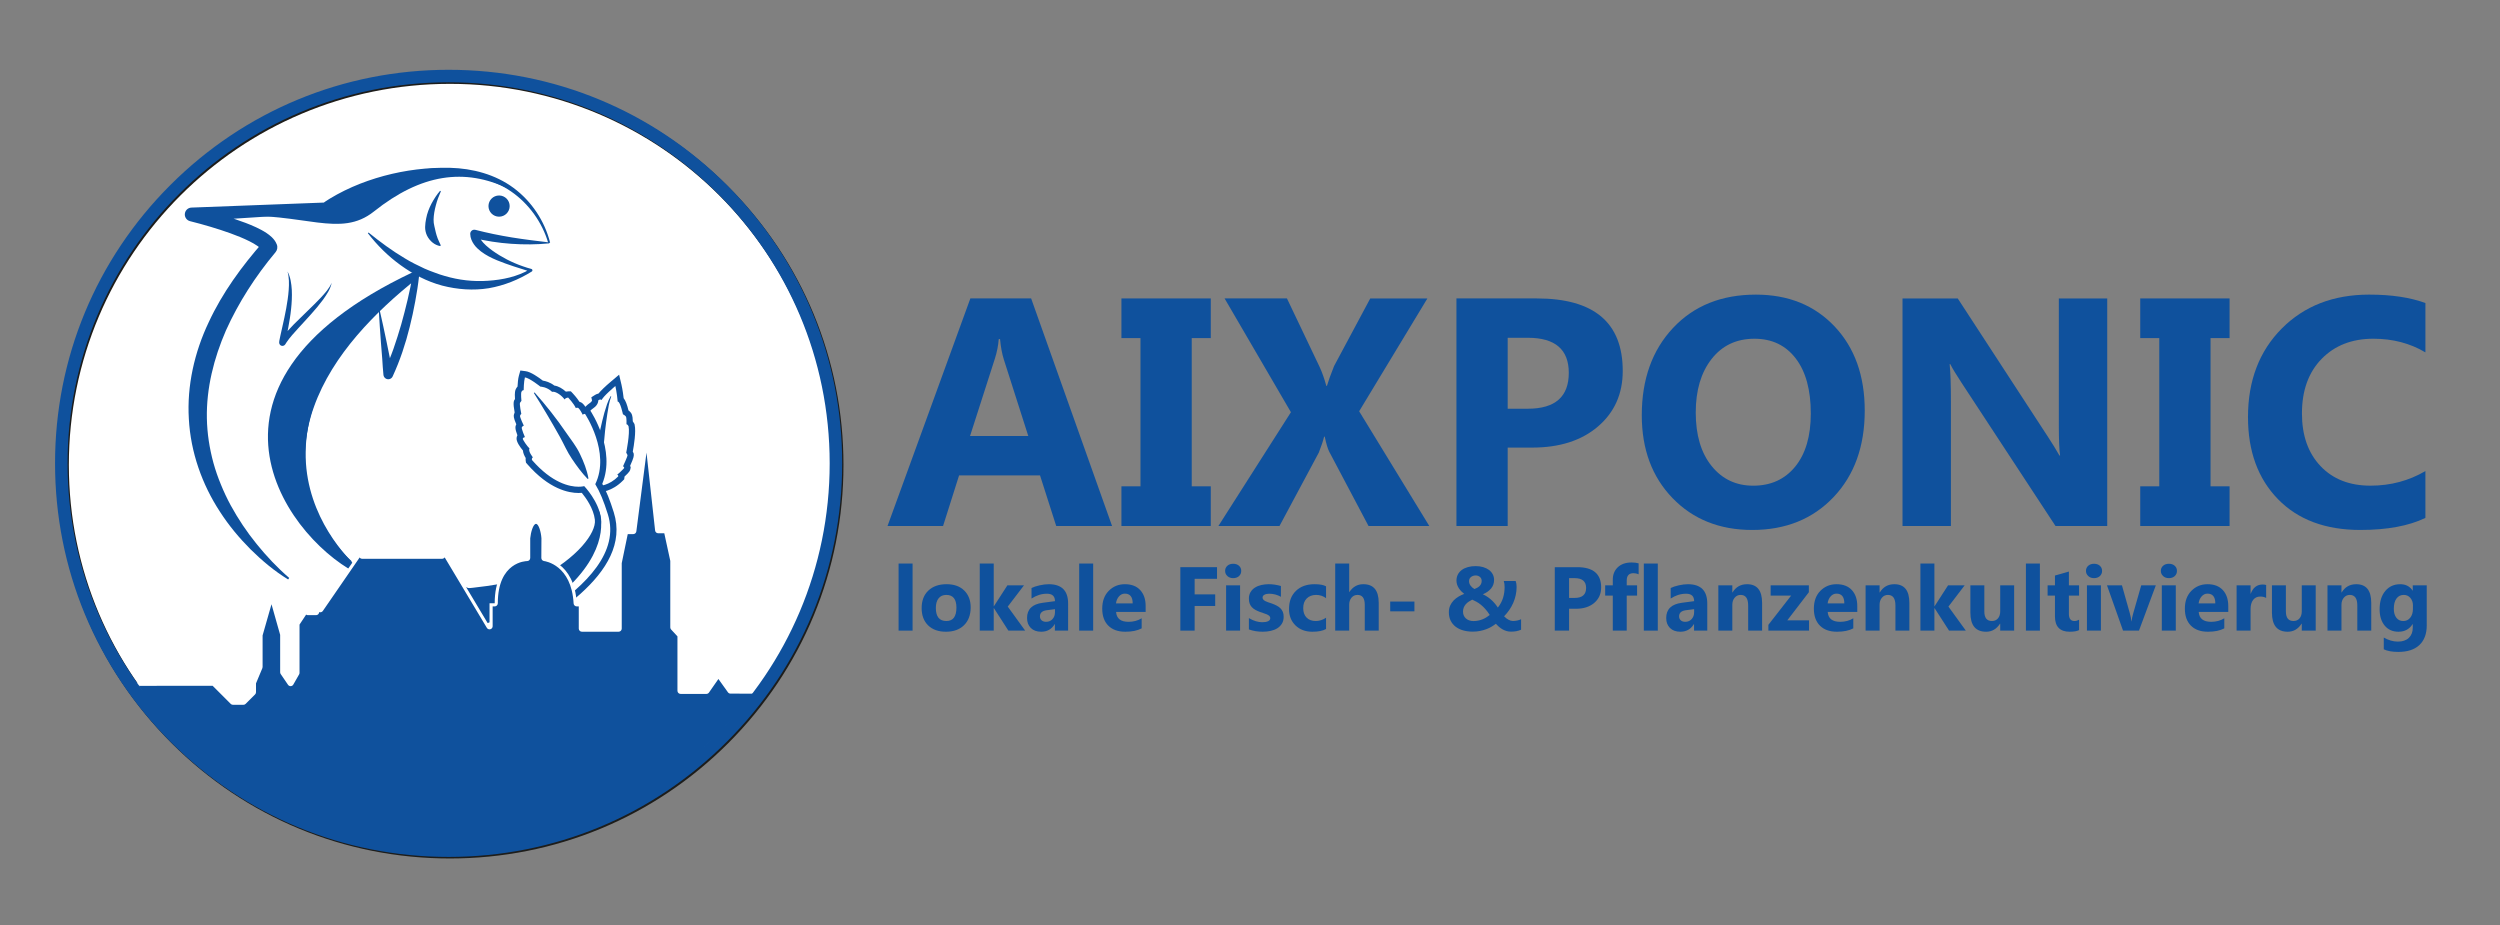 <?xml version="1.0" encoding="utf-8"?>
<!-- Generator: Adobe Illustrator 16.0.4, SVG Export Plug-In . SVG Version: 6.00 Build 0)  -->
<!DOCTYPE svg PUBLIC "-//W3C//DTD SVG 1.1//EN" "http://www.w3.org/Graphics/SVG/1.1/DTD/svg11.dtd">
<svg version="1.1" id="Ebene_1" xmlns="http://www.w3.org/2000/svg" xmlns:xlink="http://www.w3.org/1999/xlink" x="0px" y="0px"
	 width="800px" height="296px" viewBox="0 0 800 296" enable-background="new 0 0 800 296" xml:space="preserve">
<rect x="0" y="0" width="800" height="296" fill="#808080" stroke="none"/>
<g>
	<defs>
		<rect id="SVGID_1_" width="800" height="296"/>
	</defs>
	<clipPath id="SVGID_2_">
		<use xlink:href="#SVGID_1_"  overflow="visible"/>
	</clipPath>
</g>
<g>
	<defs>
		<rect id="SVGID_3_" width="800" height="296"/>
	</defs>
	<clipPath id="SVGID_4_">
		<use xlink:href="#SVGID_3_"  overflow="visible"/>
	</clipPath>
	<path clip-path="url(#SVGID_4_)" fill="#FFFFFF" d="M143.973,272.714c-68.341,0-123.941-55.6-123.941-123.94
		c0-68.341,55.6-123.941,123.941-123.941s123.941,55.6,123.941,123.941C267.914,217.114,212.314,272.714,143.973,272.714"/>
	<path clip-path="url(#SVGID_4_)" fill="#1D1D1B" d="M143.973,26.832c67.346,0,121.941,54.595,121.941,121.941
		c0,67.347-54.595,121.941-121.941,121.941S22.032,216.12,22.032,148.773C22.032,81.427,76.627,26.832,143.973,26.832
		 M143.973,22.832c-33.64,0-65.267,13.1-89.054,36.887c-23.787,23.787-36.887,55.414-36.887,89.054
		c0,33.641,13.1,65.267,36.887,89.055c23.787,23.787,55.414,36.886,89.054,36.886s65.267-13.099,89.054-36.886
		c23.787-23.788,36.887-55.414,36.887-89.055c0-33.64-13.1-65.267-36.887-89.054C209.24,35.932,177.613,22.832,143.973,22.832"/>
	<path clip-path="url(#SVGID_4_)" fill="#FFFFFF" d="M122.523,97.736c-0.426,0.38-5.835,2.385-1.244,1.136
		c0.332,0.782,0.47,5.049,0.47,5.049l2.501,16.844c5.21-10.909,7.384-26.127,7.527-30.37l-4.133,2.989
		C125.847,94.844,124.136,96.296,122.523,97.736"/>
	<path clip-path="url(#SVGID_4_)" fill="#FFFFFF" d="M175.746,77.727c-0.818-2.598-5.144-22.619-33.501-22.005
		c-23.686,0.512-38.088,11.717-38.088,11.717L61.372,68.64c0,0,22.902,5.599,24.83,10.831
		c-56.636,73.265,18.006,112.977,18.006,112.977l8.143-12.796c0,0-43.268-33.599,8.929-80.779l13.092-11.924
		c17.886,6.454,23.658,5.388,35.526-0.446l-18.358-8.513C151.54,77.989,161.426,72.151,175.746,77.727"/>
	<path clip-path="url(#SVGID_4_)" fill="#0F519D" d="M175.452,77.791c-1.941-6.655-6.247-12.625-11.899-16.519
		c-5.679-3.937-12.662-5.553-19.519-5.509c-6.913,0.059-13.85,1.122-20.453,3.124c-3.304,1.005-6.535,2.238-9.643,3.713
		c-1.556,0.731-3.081,1.524-4.562,2.381c-1.464,0.845-2.963,1.797-4.216,2.751c-0.275,0.21-0.594,0.322-0.915,0.343h-0.004
		l-42.756,2.774l0.38-4.365c2.295,0.51,4.515,1.067,6.757,1.674c2.236,0.608,4.463,1.265,6.682,2.004
		c2.219,0.746,4.432,1.548,6.642,2.574c1.106,0.52,2.211,1.085,3.328,1.826c0.558,0.375,1.121,0.79,1.69,1.336
		c0.556,0.546,1.168,1.214,1.606,2.316c0.346,0.869,0.162,1.817-0.396,2.489l-0.064,0.075c-6.392,7.641-11.789,16.042-15.801,24.945
		c-3.886,8.94-6.287,18.471-6.113,28.124c0.089,4.816,0.828,9.62,2.106,14.308c0.649,2.342,1.452,4.649,2.389,6.909
		c0.92,2.269,1.969,4.493,3.143,6.661c2.368,4.324,5.134,8.477,8.284,12.358c3.141,3.881,6.606,7.569,10.425,10.854l-0.34,0.494
		c-4.382-2.685-8.334-5.996-12.003-9.619c-3.643-3.646-6.979-7.654-9.808-12.041c-5.716-8.712-9.39-19.039-9.965-29.701
		c-0.647-10.665,1.823-21.384,6.319-30.871c4.428-9.564,10.656-18.03,17.456-25.77l-0.461,2.564c0.027,0.031-0.094-0.21-0.35-0.459
		c-0.244-0.255-0.589-0.537-0.971-0.807c-0.768-0.546-1.683-1.058-2.628-1.534c-1.904-0.95-3.961-1.778-6.048-2.533
		c-2.092-0.755-4.227-1.443-6.38-2.086c-2.146-0.639-4.34-1.246-6.486-1.779l-0.069-0.017c-1.183-0.294-1.903-1.492-1.609-2.675
		c0.242-0.976,1.102-1.636,2.058-1.673l42.815-1.62l-0.92,0.341c1.574-1.14,3.083-2.03,4.683-2.911
		c1.585-0.867,3.204-1.66,4.85-2.387c3.291-1.452,6.693-2.625,10.151-3.565c6.925-1.867,14.073-2.746,21.229-2.584
		c7.151,0.18,14.471,2.123,20.287,6.445c5.796,4.302,9.939,10.595,11.685,17.513L175.452,77.791z"/>
	<path clip-path="url(#SVGID_4_)" fill="#0F519D" d="M175.744,77.877c-4.037,0.396-8.108,0.426-12.17,0.134
		c-2.034-0.131-4.059-0.379-6.078-0.683c-2.021-0.295-4.019-0.733-6.003-1.178l1.653-1.354c0.054,1.229,1.085,2.577,2.348,3.726
		c1.274,1.162,2.773,2.209,4.335,3.167c1.571,0.95,3.221,1.816,4.934,2.534c0.851,0.375,1.722,0.701,2.601,1.005
		c0.874,0.314,1.769,0.59,2.657,0.824l0.015,0.004c0.245,0.065,0.391,0.315,0.326,0.56c-0.031,0.117-0.105,0.212-0.201,0.272
		c-4.195,2.61-8.81,4.481-13.743,5.338c-4.929,0.802-10.043,0.425-14.891-0.826c-4.856-1.291-9.346-3.655-13.338-6.546
		c-4.003-2.896-7.51-6.378-10.472-10.235l0.215-0.209c3.763,3.051,7.616,5.89,11.676,8.29c2.006,1.241,4.127,2.249,6.233,3.245
		c1.078,0.438,2.139,0.925,3.243,1.283c0.546,0.194,1.084,0.415,1.636,0.59l1.662,0.507c4.443,1.303,9.103,1.852,13.761,1.519
		c2.328-0.154,4.667-0.471,6.96-1.057c2.275-0.596,4.558-1.439,6.533-2.67l0.14,0.835c-1.82-0.545-3.6-1.124-5.398-1.715
		c-1.786-0.612-3.586-1.215-5.356-1.958c-1.768-0.745-3.523-1.6-5.135-2.831c-0.792-0.627-1.585-1.324-2.216-2.239
		c-0.626-0.895-1.172-2.031-1.198-3.304l-0.001-0.051c-0.015-0.728,0.564-1.331,1.293-1.346c0.123-0.002,0.248,0.014,0.361,0.043
		c1.929,0.506,3.867,0.931,5.81,1.347c1.945,0.413,3.906,0.75,5.873,1.082c1.971,0.309,3.95,0.605,5.94,0.857l5.998,0.74
		L175.744,77.877z"/>
	<path clip-path="url(#SVGID_4_)" fill="#0F519D" d="M121.518,99.323l1.125,5.049c0.387,1.681,0.738,3.368,1.071,5.056l1.029,5.063
		c0.361,1.685,0.76,3.364,1.052,5.059l-2.954-0.455c1.136-2.422,2.162-4.913,3.067-7.461c0.874-2.559,1.722-5.135,2.466-7.75
		c0.736-2.617,1.415-5.255,2.045-7.908c0.612-2.652,1.185-5.336,1.684-7.992l1.638,0.93c-7.038,5.582-13.711,11.656-19.54,18.474
		c-5.807,6.808-10.769,14.435-13.761,22.868c-3.039,8.387-3.715,17.669-1.485,26.361c1.105,4.339,2.869,8.51,5.15,12.379
		c2.291,3.856,5.054,7.483,8.343,10.54l0.009,0.009c0.061,0.057,0.064,0.152,0.008,0.212c-0.056,0.061-0.15,0.064-0.211,0.009
		c-6.718-6.106-11.686-14.136-14.116-22.935c-2.433-8.814-1.914-18.36,1.049-27.006c2.919-8.693,7.919-16.527,13.723-23.522
		c5.837-7.004,12.519-13.239,19.564-18.973c0.433-0.352,1.069-0.287,1.421,0.146c0.178,0.218,0.249,0.486,0.222,0.744l-0.005,0.041
		c-0.302,2.779-0.736,5.5-1.242,8.227c-0.496,2.725-1.086,5.435-1.759,8.128c-1.331,5.392-3.087,10.703-5.453,15.824l-0.012,0.026
		c-0.358,0.775-1.277,1.113-2.053,0.755c-0.509-0.235-0.83-0.715-0.888-1.235c-0.188-1.709-0.27-3.434-0.388-5.153l-0.411-5.15
		c-0.148-1.714-0.277-3.432-0.369-5.155l-0.316-5.163c-0.005-0.083,0.058-0.154,0.141-0.159
		C121.437,99.201,121.502,99.252,121.518,99.323"/>
	<path clip-path="url(#SVGID_4_)" fill="#0F519D" d="M106.138,90.492c-0.382,2.014-1.603,3.756-2.758,5.402
		c-1.209,1.633-2.516,3.181-3.862,4.68c-1.329,1.515-2.723,2.96-4.056,4.441c-1.328,1.472-2.702,2.937-3.743,4.492l-0.43,0.672
		l-0.057,0.075c-0.039,0.047-0.084,0.094-0.13,0.138c-0.044,0.037,0,0.01-0.117,0.097c-0.091,0.063-0.197,0.116-0.304,0.15
		c-0.07,0.019-0.07,0.027-0.196,0.042c-0.134,0.014-0.299,0-0.453-0.056c-0.155-0.054-0.29-0.147-0.382-0.238
		c-0.063-0.065-0.079-0.091-0.116-0.144c-0.065-0.094-0.117-0.203-0.149-0.309c-0.029-0.106-0.019-0.085-0.029-0.133
		c-0.01-0.06-0.019-0.143-0.019-0.184l0.004-0.188c0.014-0.2,0.038-0.327,0.06-0.472c0.095-0.541,0.206-1.027,0.315-1.523
		l0.655-2.932c0.465-1.94,0.847-3.89,1.221-5.84c0.346-1.953,0.655-3.913,0.792-5.886c0.14-1.968,0.162-3.965-0.382-5.91
		c0.975,1.794,1.241,3.897,1.375,5.919c0.095,2.042-0.009,4.082-0.228,6.101c-0.197,2.023-0.556,4.018-0.912,6.005l-0.606,2.954
		c-0.099,0.484-0.201,0.98-0.272,1.428c-0.015,0.103-0.032,0.224-0.033,0.275c-0.001,0.014-0.001,0-0.001,0
		c0.001-0.01-0.001-0.062-0.008-0.091l-0.022-0.087c-0.026-0.092-0.071-0.186-0.129-0.267c-0.034-0.046-0.049-0.063-0.106-0.123
		c-0.085-0.089-0.212-0.179-0.359-0.231c-0.146-0.053-0.305-0.065-0.431-0.049c-0.118,0.018-0.112,0.019-0.175,0.035
		c-0.093,0.027-0.186,0.072-0.263,0.128l-0.082,0.065c-0.025,0.021-0.048,0.046-0.066,0.07l-0.002-0.001l0.379-0.597
		c1.235-1.757,2.625-3.224,4.038-4.677c1.428-1.431,2.857-2.837,4.307-4.217c1.43-1.398,2.874-2.775,4.231-4.228
		C103.977,93.819,105.346,92.348,106.138,90.492"/>
	<path clip-path="url(#SVGID_4_)" fill="#0F519D" d="M115.965,183.747c0,0-51.289-40.294,16.179-96.106
		C54.396,124.449,94.21,174.179,115.965,183.747"/>
	
		<path clip-path="url(#SVGID_4_)" fill="none" stroke="#0F519D" stroke-linecap="round" stroke-linejoin="round" stroke-miterlimit="10" d="
		M115.965,183.747c0,0-51.289-40.294,16.179-96.106C54.396,124.449,94.21,174.179,115.965,183.747z"/>
	<path clip-path="url(#SVGID_4_)" fill="#FFFFFF" d="M191.186,156.56c-0.125,0-0.192-0.005-0.192-0.005l-0.77-0.054l-0.151-0.758
		l-4.184-22.145l0.209-0.333c0.058-0.093,1.45-2.289,3.252-3.501c1.111-0.747,1.116-1.609,1.116-1.646l-0.006-0.554l0.467-0.327
		c0.096-0.062,0.584-0.356,1.159-0.385c0.857-1.172,2.647-2.792,4.182-4.087l1.246-1.052l0.373,1.587
		c0.02,0.086,0.46,1.981,0.717,4.556c0.477,0.457,1.041,1.534,1.617,4.069c0.265,0.171,0.592,0.417,0.826,0.709
		c0.145,0.182,0.469,0.587,0.445,2.566c0.183,0.174,0.364,0.417,0.533,0.747l0.057,0.113l0.028,0.122
		c0.483,2.145-0.385,7.011-0.67,8.488c0.088,0.161,0.191,0.355,0.274,0.536l0.078,0.17l0.011,0.186
		c0.013,0.211,0.042,0.688-1.253,3.474c0.064,0.107,0.12,0.228,0.161,0.357l0.077,0.245l-0.05,0.252
		c-0.056,0.278-0.114,0.565-1.914,2.193c0.026,0.153,0.03,0.314,0.01,0.48l-0.04,0.344l-0.242,0.244
		C195.417,156.313,192.122,156.56,191.186,156.56"/>
	<path clip-path="url(#SVGID_4_)" fill="#0F519D" d="M196.912,123.528c0,0,0.51,2.171,0.749,5c0.021-0.007,0.042-0.009,0.062-0.009
		c0.75,0,1.615,4.05,1.615,4.05s0.628,0.315,0.927,0.689c0.3,0.374,0.21,2.515,0.21,2.515s0.009-0.002,0.027-0.002
		c0.08,0,0.336,0.05,0.632,0.63c0.509,2.261-0.748,8.443-0.748,8.443s0.254,0.419,0.418,0.778c0.03,0.494-1.432,3.565-1.432,3.565
		s0.298,0.231,0.385,0.507c-0.06,0.299-2.276,2.245-2.276,2.245s0.42,0,0.36,0.509c-2.918,2.944-5.993,3.112-6.656,3.112
		c-0.085,0-0.131-0.003-0.131-0.003l-4.11-21.76c0,0,1.317-2.096,2.963-3.203c1.647-1.108,1.557-2.515,1.557-2.515
		s0.359-0.229,0.712-0.229c0.14,0,0.28,0.037,0.396,0.139C192.781,127.016,196.912,123.528,196.912,123.528 M198.115,119.896
		L195.622,122c-2.189,1.848-3.403,3.081-4.086,3.92c-0.542,0.118-0.961,0.353-1.148,0.473l-1.161,0.741l0.227,1.012
		c-0.033,0.133-0.164,0.453-0.663,0.788c-1.942,1.307-3.383,3.547-3.541,3.798l-0.417,0.665l0.145,0.771l4.111,21.761l0.286,1.509
		l1.557,0.116c0,0,0.088,0.006,0.253,0.006c1.034,0,4.67-0.268,8.076-3.705l0.485-0.489l0.081-0.684
		c0.007-0.06,0.012-0.117,0.015-0.176c1.707-1.574,1.777-1.927,1.876-2.421l0.101-0.504l-0.155-0.489
		c-0.006-0.018-0.011-0.034-0.017-0.052c1.208-2.649,1.177-3.158,1.154-3.54l-0.023-0.373l-0.156-0.339
		c-0.042-0.093-0.088-0.187-0.134-0.278c0.36-1.922,1.088-6.365,0.597-8.549l-0.055-0.246l-0.115-0.224
		c-0.133-0.261-0.276-0.483-0.424-0.672c-0.021-2.008-0.415-2.5-0.664-2.811c-0.212-0.265-0.47-0.495-0.719-0.683
		c-0.451-1.894-0.937-3.149-1.544-3.901c-0.267-2.471-0.684-4.269-0.704-4.353L198.115,119.896z"/>
	<path clip-path="url(#SVGID_4_)" fill="#0F519D" d="M195.596,126.85c-0.663,1.738-0.942,3.613-1.232,5.465
		c-0.304,1.852-0.527,3.724-0.745,5.593c-0.227,1.869-0.246,3.767-0.659,5.608c-0.398,1.844-0.857,3.681-1.632,5.486l-0.198-0.023
		c-0.32-1.943-0.283-3.85-0.15-5.745c0.124-1.897,0.66-3.735,1.061-5.59c0.418-1.853,0.84-3.704,1.346-5.541
		c0.558-1.816,1.049-3.682,2.035-5.352L195.596,126.85z"/>
	<path clip-path="url(#SVGID_4_)" fill="#FFFFFF" d="M144.758,215.048c-0.494,0-1.199-0.2-1.752-1.158
		c-2.24-3.879-0.913-20.981,1.381-24.954c0.45-0.779,1.002-1.174,1.642-1.174c0.24,0,0.474,0.059,0.694,0.175
		c2.769,1.454,5.994,2.19,9.584,2.19c11.461,0,24.375-7.57,30.707-14.693c3.092-3.479,4.634-6.764,4.341-9.246
		c-0.514-4.353-3.691-8.304-4.77-9.535c-0.355,0.053-0.848,0.103-1.463,0.103c-2.956,0-8.923-1.158-15.668-8.918l-0.19-0.219
		l-0.044-0.285c-0.058-0.38-0.02-0.701,0.073-0.965c-0.485-0.707-1.014-1.696-0.951-2.581c-0.758-0.875-2.137-2.671-2.041-3.533
		c0.038-0.339,0.189-0.609,0.401-0.818c-0.988-2.455-0.773-2.864-0.611-3.17c0.076-0.146,0.167-0.273,0.265-0.382
		c-1.073-2.352-0.975-2.776-0.914-3.039c0.065-0.277,0.174-0.504,0.294-0.683c-0.625-3.204-0.338-3.595-0.126-3.885l0.213-0.291
		c-0.098-1.105-0.139-2.395,0.114-2.984c0.164-0.383,0.402-0.649,0.654-0.829c0.035-0.949,0.136-2.67,0.42-3.679l0.233-0.83
		l0.856,0.11c1.52,0.193,4.246,2.226,5.206,2.974c0.7,0.083,2.282,0.398,3.713,1.61c1.224,0.021,2.729,0.982,3.795,2.095
		c0.35-0.156,0.712-0.221,1.009-0.221c0.779,0.002,2.227,2.088,2.94,3.238c0.509,0.019,0.847,0.248,0.941,0.32
		c0.149,0.107,0.562,0.492,1.233,1.665c0.05-0.004,0.098-0.006,0.148-0.006c0.171,0,0.299,0.025,0.361,0.039l0.38,0.091l0.218,0.326
		c0.344,0.514,8.234,12.514,3.57,22.975c1.412,2.456,2.512,5.147,3.844,9.373c5.954,18.887-21.639,34.105-38.125,43.197
		c-5.029,2.775-9.372,5.17-10.7,6.602C146.009,214.723,145.396,215.048,144.758,215.048"/>
	<path clip-path="url(#SVGID_4_)" fill="#0F519D" d="M167.973,120.764c1.487,0.19,4.95,2.954,4.95,2.954s2.075,0.04,3.752,1.677
		c0.093-0.026,0.194-0.039,0.302-0.039c1.054,0,2.758,1.179,3.69,2.474c0.373-0.595,1.132-0.6,1.157-0.6
		c0,0,1.796,1.897,2.435,3.353c0.167-0.086,0.315-0.115,0.439-0.115c0.249,0,0.4,0.115,0.4,0.115s0.468,0.34,1.396,2.156
		c0.197-0.248,0.444-0.291,0.592-0.291c0.077,0,0.127,0.012,0.127,0.012s8.223,12.294,3.273,22.473
		c1.53,2.559,2.657,5.301,4.019,9.62c7.585,24.059-42.796,42.557-48.605,48.816c-0.432,0.465-0.811,0.678-1.142,0.678
		c-3.603,0-1.458-25.285,1.272-25.285c0.076,0,0.152,0.019,0.229,0.059c3.059,1.607,6.485,2.306,10.048,2.306
		c16.983,0,37.125-15.871,36.041-25.058c-0.665-5.628-5.404-10.509-5.404-10.509s-0.658,0.194-1.822,0.194
		c-2.773,0-8.419-1.104-14.913-8.576c-0.1-0.649,0.319-0.828,0.319-0.828s-1.637-2.016-1.078-2.834
		c-0.778-0.719-2.195-2.794-2.155-3.154c0.04-0.359,0.678-0.479,0.678-0.479s-1.197-2.774-0.998-3.153
		c0.2-0.379,0.639-0.519,0.639-0.519s-1.297-2.712-1.198-3.142c0.1-0.431,0.4-0.61,0.4-0.61s-0.665-3.231-0.4-3.593
		c0.266-0.361,0.44-0.598,0.44-0.598s-0.24-2.315,0-2.874c0.239-0.559,0.718-0.559,0.718-0.559S167.614,122.042,167.973,120.764
		 M166.515,118.562l-0.467,1.661c-0.271,0.964-0.388,2.441-0.438,3.475c-0.231,0.242-0.436,0.543-0.593,0.909
		c-0.109,0.255-0.382,0.892-0.22,3.087c-0.373,0.509-0.721,1.01-0.112,4.296c-0.087,0.186-0.163,0.395-0.217,0.628
		c-0.103,0.446-0.218,0.943,0.748,3.162l-0.011,0.019c-0.33,0.627-0.484,1.254,0.368,3.496c-0.141,0.26-0.232,0.545-0.266,0.848
		c-0.135,1.217,1.16,2.977,2.031,4.006c0.059,0.851,0.444,1.7,0.887,2.414c-0.042,0.285-0.043,0.593,0.007,0.92l0.088,0.572
		l0.379,0.436c7.006,8.061,13.296,9.264,16.423,9.264c0.394,0,0.745-0.019,1.049-0.047c1.224,1.475,3.756,4.913,4.191,8.597
		c0.255,2.164-1.238,5.25-4.096,8.465c-6.187,6.96-18.79,14.357-29.959,14.357c-3.426,0-6.494-0.697-9.119-2.075
		c-0.365-0.192-0.755-0.289-1.158-0.289c-2.412,0-3.422,2.992-4.195,7.486c-0.612,3.561-0.978,7.938-0.978,11.714
		c0,2.537,0.163,4.601,0.483,6.135c0.548,2.622,1.698,3.95,3.418,3.95c0.919,0,1.797-0.443,2.608-1.317
		c1.219-1.313,5.497-3.673,10.451-6.405c16.754-9.241,44.795-24.708,38.595-44.374c-1.278-4.054-2.35-6.727-3.684-9.133
		c4.454-10.844-3.502-22.945-3.853-23.47l-0.436-0.652l-0.763-0.182c-0.042-0.01-0.093-0.021-0.152-0.031
		c-0.443-0.712-0.848-1.21-1.212-1.488c-0.004-0.003-0.007-0.006-0.012-0.009c-0.01-0.008-0.02-0.015-0.03-0.023
		c-0.155-0.111-0.445-0.289-0.847-0.399c-0.858-1.333-1.987-2.54-2.147-2.709l-0.592-0.625h-0.86c-0.233,0-0.487,0.027-0.747,0.085
		c-1.067-0.972-2.418-1.775-3.67-1.931c-1.386-1.078-2.839-1.458-3.7-1.593c-1.361-1.048-3.846-2.802-5.481-3.011L166.515,118.562z"
		/>
	<path clip-path="url(#SVGID_4_)" fill="#0F519D" d="M171.067,125.583c1.817,2.024,3.559,4.122,5.247,6.263
		c0.848,1.069,1.651,2.168,2.476,3.256c0.791,1.109,1.591,2.214,2.362,3.339c1.551,2.242,3.289,4.388,4.449,6.87
		c1.175,2.467,2.21,5.02,2.708,7.817l-0.268,0.135c-1.964-2.029-3.537-4.227-5.046-6.466c-1.521-2.226-2.565-4.731-3.88-7.087
		c-1.314-2.355-2.66-4.693-4.039-7.018c-1.342-2.351-2.815-4.617-4.247-6.927L171.067,125.583z"/>
	<path clip-path="url(#SVGID_4_)" fill="#0F519D" d="M191.229,163.736c0,0,4.28,9.813-9.014,23.102
		c-6.189,6.186-9.913,6.471-33.619,14.503c-36.961,12.522-55.556-15.69-1.995-12.292
		C198.992,184.642,191.229,163.736,191.229,163.736"/>
	
		<path clip-path="url(#SVGID_4_)" fill="none" stroke="#0F519D" stroke-linecap="round" stroke-linejoin="round" stroke-miterlimit="10" d="
		M191.229,163.736c0,0,4.28,9.813-9.014,23.102c-6.189,6.186-9.913,6.471-33.619,14.503c-36.961,12.522-55.556-15.69-1.995-12.292
		C198.992,184.642,191.229,163.736,191.229,163.736z"/>
	<path clip-path="url(#SVGID_4_)" fill="#0F519D" d="M143.304,272.882c-40.717,0-80.684-21.633-99.766-53.912l24.718-0.014
		l5.934,5.937c0.094,0.094,0.221,0.146,0.354,0.146h3.35c0.133,0,0.26-0.052,0.354-0.146l3.029-3.03
		c0.094-0.093,0.147-0.22,0.147-0.354v-2.929l2.072-4.956c0.025-0.061,0.038-0.127,0.038-0.192v-10.164l3.353-11.736l3.267,11.551
		v12.047c0,0.102,0.03,0.198,0.086,0.281l2.34,3.443c0.094,0.136,0.249,0.218,0.414,0.218h0.019c0.173-0.006,0.33-0.103,0.415-0.252
		l1.859-3.258c0.043-0.076,0.066-0.161,0.066-0.248v-15.592l2.074-3.134c0.039-0.06,0.065-0.126,0.077-0.195l0.396-2.427l0.126,1.92
		c0.017,0.264,0.236,0.468,0.499,0.468h2.616c0.256,0,0.47-0.194,0.497-0.448l0.216-2.039l0.145,1.132
		c0.026,0.206,0.177,0.374,0.378,0.423c0.039,0.01,0.079,0.015,0.118,0.015c0.162,0,0.317-0.079,0.412-0.218l11.657-16.936
		c0.045-0.064,0.073-0.139,0.084-0.217l0.441-3.332l0.31,3.131c0.025,0.256,0.24,0.452,0.497,0.452h25.565
		c0.251,0,0.463-0.188,0.495-0.436l0.404-3.075l0.28,3.06c0.007,0.075,0.031,0.146,0.069,0.211l13.514,22.577
		c0.092,0.154,0.256,0.244,0.429,0.244c0.045,0,0.089-0.006,0.133-0.02c0.217-0.059,0.367-0.257,0.367-0.48v-6.845h1.152
		c0.277,0,0.5-0.224,0.5-0.5c0-13.844,9.47-14.003,9.873-14.003c0.276,0,0.5-0.224,0.5-0.5v-6.334
		c0.112-1.284,0.79-5.075,2.352-5.075c1.556,0,2.151,3.796,2.237,5.126l-0.035,6.28c-0.002,0.255,0.189,0.471,0.442,0.5
		c0.374,0.044,9.184,1.239,9.885,14.033c0.015,0.265,0.234,0.473,0.499,0.473h1.153v7.604c0,0.277,0.223,0.5,0.5,0.5h11.749
		c0.276,0,0.5-0.223,0.5-0.5v-20.995l2.018-9.741h2.163c0.252,0,0.464-0.186,0.497-0.436l3.78-29.358l3.212,29.073
		c0.029,0.254,0.242,0.446,0.497,0.446h2.351l2.015,9.284v21.334c0,0.126,0.047,0.246,0.133,0.34l2.161,2.335v17.61
		c0,0.276,0.224,0.5,0.5,0.5h8.262c0.163,0,0.317-0.08,0.41-0.215l3.428-4.926l3.465,4.84c0.094,0.131,0.245,0.209,0.406,0.209
		l8.761,0.015C208.354,263.937,169.748,272.882,143.304,272.882"/>
	<path clip-path="url(#SVGID_4_)" fill="#FFFFFF" d="M206.879,144.836l2.754,24.919c0.055,0.508,0.484,0.891,0.993,0.891h1.948
		l1.918,8.837v21.281c0,0.252,0.094,0.493,0.266,0.679l2.028,2.191v17.416c0,0.552,0.448,1,1,1h8.262c0.327,0,0.634-0.16,0.821-0.43
		l3.023-4.345l3.053,4.264c0.188,0.263,0.489,0.417,0.812,0.418l7.715,0.014c-13.825,16.971-29.612,29.891-46.952,38.423
		c-16.171,7.955-33.402,11.987-51.215,11.987c-20.543,0-41.043-5.418-59.285-15.669c-16.711-9.391-30.709-22.568-39.6-37.242
		l23.629-0.014l5.788,5.788c0.187,0.188,0.442,0.293,0.707,0.293h3.35c0.266,0,0.52-0.104,0.707-0.293l3.03-3.029
		c0.187-0.188,0.293-0.442,0.293-0.706v-2.829l2.033-4.864c0.052-0.122,0.078-0.253,0.078-0.385v-7.16v-2.936l2.85-9.976
		l2.769,9.791v2.983v8.994c0,0.201,0.06,0.396,0.173,0.562l2.34,3.443c0.187,0.273,0.497,0.437,0.827,0.437
		c0.013,0,0.026,0,0.04-0.001c0.344-0.013,0.658-0.204,0.829-0.504l1.859-3.258c0.086-0.151,0.131-0.322,0.131-0.495v-15.442
		l1.991-3.008c0.041-0.061,0.074-0.127,0.101-0.196c0.164,0.117,0.364,0.187,0.58,0.187h2.616c0.511,0,0.94-0.386,0.994-0.896
		l0.009-0.087c0.038,0.015,0.076,0.026,0.115,0.035c0.079,0.021,0.157,0.029,0.236,0.029c0.324,0,0.634-0.159,0.823-0.434
		l11.658-16.937c0.039-0.056,0.072-0.117,0.099-0.179c0.181,0.26,0.483,0.429,0.821,0.429h25.565c0.347,0,0.658-0.178,0.837-0.453
		l13.496,22.548c0.184,0.308,0.513,0.486,0.858,0.486c0.089,0,0.178-0.011,0.267-0.036c0.433-0.12,0.733-0.514,0.733-0.964v-6.343
		h0.653c0.552,0,1-0.448,1-1c0-13.274,8.993-13.5,9.372-13.503c0.552,0,1-0.448,1-1v-6.29c0.176-1.944,0.959-4.62,1.852-4.62
		c0.815,0,1.585,2.434,1.736,4.625l-0.034,6.278c-0.003,0.508,0.378,0.937,0.882,0.999c0.357,0.044,8.77,1.224,9.446,13.564
		c0.029,0.531,0.467,0.946,0.999,0.946h0.652v7.104c0,0.553,0.447,1,1,1h11.749c0.552,0,1-0.447,1-1v-20.944l1.925-9.292h1.757
		c0.502,0,0.927-0.373,0.991-0.872L206.879,144.836 M206.955,136.417l-4.314,33.503h-2.571l-2.111,10.189v21.047H186.21v-8.104
		h-1.652c-0.735-13.402-10.327-14.503-10.327-14.503l0.034-6.317c0,0-0.361-5.593-2.736-5.593c-2.376,0-2.852,5.575-2.852,5.575
		v6.335c0,0-10.372,0-10.372,14.503h-1.653v7.343l-13.513-22.577l-0.691-7.531l-0.987,7.527h-25.565l-0.734-7.436l-1.01,7.619
		l-11.657,16.937l-0.688-5.371l-0.666,6.289h-2.616l-0.413-6.289l-1.102,6.748l-2.157,3.258v15.743l-1.859,3.258l-2.34-3.442v-8.994
		v-3.121l-3.764-13.312l-3.855,13.494v3.075v7.16l-2.111,5.049v3.029l-3.03,3.028h-3.35l-6.081-6.082l-25.796,0.016
		c17.974,31.088,57.448,54.91,100.638,54.91c34.009,0,70.324-14.774,100.253-52.407l-9.8-0.017l-3.878-5.416l-3.832,5.509h-8.262
		v-17.809l-2.294-2.478v-21.389l-2.112-9.729h-2.754L206.955,136.417z"/>
	<path clip-path="url(#SVGID_4_)" fill="#0F519D" d="M141.081,61.219c-0.654,1.467-1.223,2.967-1.611,4.491
		c-0.408,1.512-0.683,3.042-0.722,4.519c-0.021,0.739,0.078,1.467,0.249,2.139l0.447,1.958c0.155,0.643,0.358,1.283,0.611,1.973
		c0.262,0.687,0.624,1.368,0.99,2.202l-0.177,0.241c-1.807-0.297-3.382-1.632-4.231-3.357c-0.412-0.866-0.607-1.818-0.598-2.744
		c0.011-0.93,0.161-1.821,0.324-2.68c0.321-1.726,0.942-3.32,1.712-4.801c0.799-1.467,1.676-2.862,2.757-4.108L141.081,61.219z"/>
	<path clip-path="url(#SVGID_4_)" fill="#0F519D" d="M162.913,60.484c-14.251-6.904-28.203-4.805-43.249,7.187
		c-10.855,8.652-22.214,0.276-45.965,1.423c9.513-1.56,30.452-2.34,30.452-2.34S137.785,42.446,162.913,60.484"/>
	<path clip-path="url(#SVGID_4_)" fill="#0F519D" d="M162.595,65.947c0,1.597-1.294,2.891-2.892,2.891
		c-1.596,0-2.891-1.294-2.891-2.891c0-1.597,1.295-2.892,2.891-2.892C161.301,63.055,162.595,64.35,162.595,65.947"/>
	<circle clip-path="url(#SVGID_4_)" fill="none" stroke="#0F519D" stroke-miterlimit="10" cx="159.703" cy="65.947" r="2.892"/>
	<path clip-path="url(#SVGID_4_)" fill="#0F519D" d="M143.556,26.333c67.347,0,121.941,54.595,121.941,121.941
		c0,67.347-54.594,121.942-121.941,121.942c-67.346,0-121.941-54.596-121.941-121.942C21.615,80.928,76.21,26.333,143.556,26.333
		 M143.556,22.333c-33.64,0-65.267,13.1-89.054,36.887c-23.787,23.788-36.887,55.414-36.887,89.054
		c0,33.64,13.1,65.267,36.887,89.054c23.787,23.787,55.414,36.889,89.054,36.889s65.267-13.102,89.054-36.889
		c23.787-23.787,36.887-55.414,36.887-89.054c0-33.64-13.1-65.266-36.887-89.054C208.823,35.433,177.196,22.333,143.556,22.333"/>
</g>
<g>
	<path fill="#0F519D" d="M355.863,168.317h-17.875l-5.18-16.199H306.91l-5.129,16.199h-17.773l26.508-72.82h19.449L355.863,168.317z
		 M329.051,139.524l-7.82-24.477c-0.576-1.828-0.982-4.012-1.219-6.551h-0.406c-0.17,2.133-0.593,4.249-1.27,6.348l-7.922,24.68
		H329.051z"/>
	<path fill="#0F519D" d="M387.449,95.497v12.695h-6.094v47.43h6.094v12.695h-28.59v-12.695h6.094v-47.43h-6.094V95.497H387.449z"/>
	<path fill="#0F519D" d="M457.375,168.317h-19.449l-12.543-23.715c-0.475-0.88-0.965-2.505-1.473-4.875h-0.203
		c-0.237,1.117-0.796,2.811-1.676,5.078l-12.594,23.512h-19.551l23.207-36.41l-21.227-36.41h19.957l10.41,21.836
		c0.812,1.727,1.54,3.775,2.184,6.145h0.203c0.406-1.422,1.168-3.537,2.285-6.348l11.578-21.633h18.281l-21.836,36.105
		L457.375,168.317z"/>
	<path fill="#0F519D" d="M482.461,143.231v25.086h-16.402v-72.82h25.695c18.349,0,27.523,7.736,27.523,23.207
		c0,7.312-2.633,13.229-7.896,17.748c-5.265,4.52-12.298,6.779-21.1,6.779H482.461z M482.461,108.091v22.699h6.449
		c8.734,0,13.102-3.825,13.102-11.477c0-7.481-4.367-11.223-13.102-11.223H482.461z"/>
	<path fill="#0F519D" d="M560.715,169.587c-10.428,0-18.925-3.394-25.492-10.182c-6.568-6.787-9.852-15.632-9.852-26.533
		c0-11.51,3.334-20.82,10.004-27.93c6.669-7.109,15.505-10.664,26.508-10.664c10.393,0,18.797,3.402,25.213,10.207
		c6.415,6.805,9.623,15.776,9.623,26.914c0,11.443-3.326,20.668-9.979,27.676S571.412,169.587,560.715,169.587z M561.426,108.396
		c-5.756,0-10.326,2.158-13.711,6.475c-3.386,4.316-5.078,10.029-5.078,17.139c0,7.211,1.692,12.916,5.078,17.113
		c3.385,4.198,7.82,6.297,13.305,6.297c5.653,0,10.139-2.039,13.457-6.119c3.317-4.079,4.977-9.741,4.977-16.986
		c0-7.549-1.608-13.423-4.824-17.621C571.412,110.495,567.012,108.396,561.426,108.396z"/>
	<path fill="#0F519D" d="M674.312,168.317h-16.555l-30.012-45.754c-1.761-2.674-2.979-4.688-3.656-6.043h-0.203
		c0.271,2.573,0.406,6.5,0.406,11.781v40.016h-15.488v-72.82h17.672l28.895,44.332c1.32,1.998,2.539,3.979,3.656,5.941h0.203
		c-0.271-1.692-0.406-5.027-0.406-10.004v-40.27h15.488V168.317z"/>
	<path fill="#0F519D" d="M713.465,95.497v12.695h-6.094v47.43h6.094v12.695h-28.59v-12.695h6.094v-47.43h-6.094V95.497H713.465z"/>
	<path fill="#0F519D" d="M776.129,165.728c-5.315,2.573-12.256,3.859-20.82,3.859c-11.172,0-19.957-3.283-26.355-9.852
		c-6.398-6.567-9.598-15.318-9.598-26.254c0-11.646,3.597-21.091,10.791-28.336c7.193-7.244,16.529-10.867,28.006-10.867
		c7.109,0,13.102,0.897,17.977,2.691v15.793c-4.875-2.911-10.428-4.367-16.656-4.367c-6.839,0-12.357,2.15-16.555,6.449
		c-4.198,4.3-6.297,10.123-6.297,17.469c0,7.042,1.98,12.653,5.941,16.834c3.961,4.182,9.293,6.271,15.996,6.271
		c6.398,0,12.255-1.557,17.57-4.672V165.728z"/>
</g>
<g>
	<path fill="#0F519D" d="M292.024,201.8h-4.475v-21.467h4.475V201.8z"/>
	<path fill="#0F519D" d="M302.701,202.153c-2.417,0-4.316-0.677-5.7-2.031c-1.383-1.354-2.074-3.193-2.074-5.516
		c0-2.397,0.717-4.274,2.152-5.629s3.375-2.031,5.82-2.031c2.407,0,4.295,0.677,5.664,2.031s2.053,3.146,2.053,5.374
		c0,2.407-0.706,4.31-2.117,5.706C307.088,201.455,305.156,202.153,302.701,202.153z M302.814,190.372
		c-1.057,0-1.878,0.364-2.464,1.091s-0.878,1.756-0.878,3.087c0,2.785,1.124,4.178,3.37,4.178c2.143,0,3.214-1.431,3.214-4.291
		C306.057,191.728,304.976,190.372,302.814,190.372z"/>
	<path fill="#0F519D" d="M328.048,201.8h-5.367l-4.63-7.193h-0.057v7.193h-4.475v-21.467h4.475v13.664h0.057l4.319-6.697h5.31
		l-5.197,6.811L328.048,201.8z"/>
	<path fill="#0F519D" d="M341.797,201.8h-4.234v-2.082h-0.057c-0.972,1.624-2.412,2.436-4.319,2.436
		c-1.407,0-2.513-0.398-3.321-1.196c-0.807-0.798-1.21-1.862-1.21-3.192c0-2.813,1.666-4.438,4.999-4.871l3.937-0.524
		c0-1.586-0.859-2.379-2.577-2.379c-1.728,0-3.37,0.515-4.928,1.544v-3.371c0.623-0.32,1.475-0.604,2.556-0.85
		c1.081-0.245,2.065-0.367,2.953-0.367c4.135,0,6.202,2.062,6.202,6.188V201.8z M337.592,195.909v-0.977l-2.634,0.34
		c-1.454,0.188-2.181,0.845-2.181,1.968c0,0.51,0.177,0.928,0.531,1.253c0.354,0.326,0.833,0.488,1.437,0.488
		c0.84,0,1.524-0.29,2.053-0.87C337.328,197.53,337.592,196.797,337.592,195.909z"/>
	<path fill="#0F519D" d="M349.812,201.8h-4.475v-21.467h4.475V201.8z"/>
	<path fill="#0F519D" d="M366.606,195.824h-9.459c0.151,2.105,1.478,3.157,3.979,3.157c1.595,0,2.997-0.377,4.206-1.133v3.229
		c-1.34,0.718-3.082,1.076-5.225,1.076c-2.341,0-4.158-0.648-5.452-1.946s-1.94-3.108-1.94-5.431c0-2.407,0.699-4.314,2.096-5.721
		s3.115-2.109,5.154-2.109c2.115,0,3.75,0.627,4.906,1.883c1.157,1.256,1.735,2.959,1.735,5.111V195.824z M362.457,193.077
		c0-2.077-0.84-3.115-2.521-3.115c-0.717,0-1.338,0.297-1.862,0.893c-0.523,0.594-0.842,1.335-0.956,2.223H362.457z"/>
	<path fill="#0F519D" d="M389.446,185.218h-7.165v4.984h6.584v3.711h-6.584v7.887h-4.574v-20.306h11.739V185.218z"/>
	<path fill="#0F519D" d="M394.615,185.006c-0.755,0-1.374-0.225-1.855-0.673s-0.722-0.998-0.722-1.649
		c0-0.67,0.241-1.218,0.722-1.643s1.1-0.638,1.855-0.638c0.765,0,1.385,0.213,1.862,0.638c0.477,0.425,0.715,0.973,0.715,1.643
		c0,0.68-0.238,1.236-0.715,1.671C396,184.789,395.379,185.006,394.615,185.006z M396.824,201.8h-4.475v-14.5h4.475V201.8z"/>
	<path fill="#0F519D" d="M399.642,201.417v-3.625c0.736,0.444,1.471,0.774,2.202,0.992c0.731,0.217,1.423,0.325,2.074,0.325
		c0.793,0,1.418-0.108,1.876-0.325c0.458-0.218,0.687-0.548,0.687-0.992c0-0.283-0.104-0.519-0.311-0.707
		c-0.208-0.189-0.475-0.354-0.801-0.496c-0.325-0.142-0.682-0.27-1.068-0.383c-0.388-0.113-0.761-0.24-1.119-0.382
		c-0.576-0.217-1.083-0.451-1.522-0.701c-0.438-0.25-0.807-0.54-1.104-0.87c-0.297-0.331-0.523-0.713-0.68-1.147
		c-0.155-0.435-0.233-0.948-0.233-1.544c0-0.812,0.177-1.51,0.531-2.096c0.354-0.585,0.826-1.063,1.416-1.437
		s1.265-0.646,2.024-0.821s1.551-0.262,2.372-0.262c0.642,0,1.293,0.049,1.954,0.148c0.661,0.099,1.312,0.243,1.954,0.432v3.455
		c-0.566-0.33-1.173-0.578-1.819-0.743s-1.281-0.248-1.904-0.248c-0.293,0-0.569,0.026-0.829,0.078s-0.488,0.127-0.687,0.227
		c-0.198,0.099-0.354,0.227-0.467,0.382c-0.113,0.156-0.17,0.333-0.17,0.531c0,0.265,0.084,0.491,0.254,0.68
		s0.393,0.352,0.666,0.488s0.578,0.26,0.913,0.368s0.668,0.22,0.999,0.333c0.594,0.208,1.133,0.435,1.613,0.68
		c0.482,0.245,0.895,0.533,1.239,0.863c0.345,0.331,0.609,0.718,0.793,1.162c0.185,0.443,0.276,0.972,0.276,1.586
		c0,0.858-0.187,1.593-0.56,2.201c-0.373,0.609-0.868,1.104-1.486,1.487c-0.618,0.382-1.331,0.66-2.139,0.835
		c-0.807,0.175-1.645,0.262-2.513,0.262C402.479,202.153,401.001,201.908,399.642,201.417z"/>
	<path fill="#0F519D" d="M424.336,201.276c-1.01,0.585-2.468,0.877-4.375,0.877c-2.228,0-4.031-0.675-5.409-2.024
		s-2.067-3.092-2.067-5.226c0-2.463,0.738-4.405,2.216-5.826s3.453-2.131,5.927-2.131c1.708,0,2.945,0.227,3.709,0.68v3.795
		c-0.934-0.699-1.978-1.049-3.129-1.049c-1.284,0-2.301,0.376-3.052,1.126c-0.75,0.751-1.126,1.787-1.126,3.108
		c0,1.284,0.359,2.292,1.076,3.023c0.718,0.731,1.704,1.098,2.96,1.098c1.114,0,2.204-0.35,3.271-1.049V201.276z"/>
	<path fill="#0F519D" d="M441.188,201.8h-4.461v-8.241c0-2.124-0.773-3.187-2.322-3.187c-0.793,0-1.435,0.298-1.926,0.893
		c-0.49,0.595-0.736,1.35-0.736,2.266v8.27h-4.475v-21.467h4.475v9.119h0.057c1.096-1.671,2.582-2.506,4.461-2.506
		c3.285,0,4.928,1.982,4.928,5.947V201.8z"/>
	<path fill="#0F519D" d="M452.614,195.626h-7.745v-3.129h7.745V195.626z"/>
	<path fill="#0F519D" d="M483.513,202.126c-0.501,0-0.976-0.066-1.424-0.199c-0.448-0.132-0.873-0.311-1.274-0.537
		s-0.781-0.494-1.14-0.801s-0.698-0.635-1.02-0.984c-0.35,0.283-0.77,0.576-1.26,0.879c-0.491,0.302-1.046,0.573-1.664,0.813
		c-0.618,0.241-1.301,0.439-2.047,0.595c-0.745,0.156-1.543,0.234-2.393,0.234c-1.104,0-2.126-0.133-3.065-0.396
		c-0.939-0.265-1.749-0.659-2.429-1.183c-0.68-0.524-1.211-1.173-1.593-1.947c-0.383-0.774-0.573-1.671-0.573-2.69
		c0-0.803,0.144-1.518,0.432-2.146s0.663-1.178,1.125-1.649c0.463-0.472,0.987-0.878,1.572-1.218s1.18-0.623,1.784-0.85
		c-0.293-0.227-0.588-0.488-0.885-0.786c-0.298-0.297-0.564-0.623-0.8-0.977c-0.236-0.354-0.428-0.739-0.574-1.154
		s-0.219-0.854-0.219-1.316c0-0.746,0.15-1.407,0.453-1.982c0.302-0.576,0.724-1.062,1.267-1.459s1.192-0.698,1.947-0.906
		s1.586-0.312,2.492-0.312c0.868,0,1.664,0.108,2.386,0.325c0.723,0.218,1.343,0.52,1.862,0.906c0.52,0.388,0.921,0.853,1.204,1.396
		s0.424,1.14,0.424,1.791c0,1.048-0.313,1.956-0.941,2.726s-1.513,1.395-2.654,1.877c0.453,0.207,0.887,0.443,1.303,0.707
		c0.415,0.265,0.82,0.566,1.217,0.906s0.784,0.725,1.162,1.154c0.377,0.43,0.75,0.923,1.118,1.48
		c0.774-0.973,1.329-2.009,1.664-3.108s0.503-2.245,0.503-3.435c0-0.358-0.021-0.703-0.064-1.033c-0.042-0.33-0.11-0.637-0.205-0.92
		h3.809c0.104,0.302,0.18,0.594,0.227,0.877c0.048,0.283,0.071,0.619,0.071,1.006c0,0.916-0.097,1.808-0.29,2.676
		c-0.193,0.869-0.465,1.699-0.814,2.492s-0.771,1.544-1.268,2.252c-0.495,0.708-1.041,1.369-1.635,1.982
		c0.462,0.481,0.938,0.852,1.43,1.111s0.953,0.39,1.388,0.39c0.453,0,0.916-0.05,1.388-0.148c0.472-0.1,0.883-0.238,1.232-0.418
		v3.37c-0.52,0.208-1.032,0.361-1.537,0.46C484.699,202.076,484.136,202.126,483.513,202.126z M471.519,198.741
		c0.557,0,1.081-0.055,1.572-0.163c0.49-0.108,0.953-0.252,1.387-0.432c0.435-0.18,0.838-0.387,1.211-0.623s0.715-0.481,1.027-0.736
		c-0.482-0.755-0.959-1.395-1.431-1.919c-0.472-0.523-0.939-0.972-1.401-1.345c-0.463-0.373-0.923-0.687-1.381-0.942
		c-0.458-0.254-0.918-0.485-1.381-0.693c-0.387,0.188-0.758,0.398-1.111,0.63c-0.354,0.231-0.668,0.501-0.941,0.808
		c-0.274,0.307-0.494,0.656-0.659,1.048s-0.247,0.843-0.247,1.353c0,0.453,0.08,0.863,0.24,1.231s0.39,0.685,0.687,0.948
		c0.298,0.265,0.651,0.47,1.062,0.616C470.562,198.668,471.019,198.741,471.519,198.741z M474.138,185.884
		c0-0.273-0.052-0.52-0.155-0.736s-0.245-0.398-0.425-0.545s-0.383-0.26-0.609-0.34s-0.467-0.121-0.722-0.121
		c-0.312,0-0.597,0.048-0.856,0.143c-0.26,0.094-0.486,0.222-0.68,0.382s-0.343,0.352-0.446,0.573s-0.155,0.461-0.155,0.715
		c0,0.529,0.165,1.016,0.495,1.459s0.741,0.803,1.231,1.076c0.312-0.113,0.607-0.245,0.886-0.396s0.523-0.33,0.736-0.538
		c0.212-0.208,0.382-0.448,0.51-0.722C474.074,186.559,474.138,186.242,474.138,185.884z"/>
	<path fill="#0F519D" d="M502.105,194.805v6.995h-4.574v-20.306h7.165c5.116,0,7.675,2.157,7.675,6.472
		c0,2.039-0.734,3.688-2.202,4.948c-1.468,1.261-3.429,1.891-5.884,1.891H502.105z M502.105,185.006v6.329h1.798
		c2.436,0,3.653-1.066,3.653-3.199c0-2.087-1.218-3.13-3.653-3.13H502.105z"/>
	<path fill="#0F519D" d="M524.363,183.76c-0.575-0.227-1.128-0.34-1.656-0.34c-1.435,0-2.152,0.778-2.152,2.337v1.543h3.313v3.299
		h-3.313V201.8h-4.461v-11.201h-2.436V187.3h2.436v-1.799c0-1.651,0.539-2.982,1.615-3.992c1.076-1.011,2.539-1.516,4.389-1.516
		c0.906,0,1.662,0.095,2.266,0.283V183.76z"/>
	<path fill="#0F519D" d="M530.495,201.8h-4.475v-21.467h4.475V201.8z"/>
	<path fill="#0F519D" d="M546.326,201.8h-4.233v-2.082h-0.057c-0.973,1.624-2.412,2.436-4.319,2.436
		c-1.406,0-2.513-0.398-3.32-1.196c-0.807-0.798-1.211-1.862-1.211-3.192c0-2.813,1.667-4.438,4.999-4.871l3.937-0.524
		c0-1.586-0.859-2.379-2.577-2.379c-1.728,0-3.37,0.515-4.928,1.544v-3.371c0.623-0.32,1.475-0.604,2.556-0.85
		c1.081-0.245,2.065-0.367,2.953-0.367c4.135,0,6.201,2.062,6.201,6.188V201.8z M542.121,195.909v-0.977l-2.634,0.34
		c-1.454,0.188-2.181,0.845-2.181,1.968c0,0.51,0.177,0.928,0.531,1.253c0.354,0.326,0.833,0.488,1.438,0.488
		c0.84,0,1.524-0.29,2.053-0.87C541.856,197.53,542.121,196.797,542.121,195.909z"/>
	<path fill="#0F519D" d="M563.871,201.8h-4.46v-8.057c0-2.247-0.803-3.371-2.408-3.371c-0.773,0-1.411,0.298-1.911,0.893
		s-0.751,1.35-0.751,2.266v8.27h-4.475v-14.5h4.475v2.294h0.057c1.067-1.766,2.62-2.647,4.659-2.647c3.21,0,4.814,1.991,4.814,5.975
		V201.8z"/>
	<path fill="#0F519D" d="M578.895,201.8h-13.014v-1.855l7.279-9.346h-6.557V187.3h12.234v2.209l-6.896,8.992h6.953V201.8z"/>
	<path fill="#0F519D" d="M594.329,195.824h-9.459c0.151,2.105,1.478,3.157,3.979,3.157c1.596,0,2.997-0.377,4.206-1.133v3.229
		c-1.341,0.718-3.083,1.076-5.226,1.076c-2.341,0-4.158-0.648-5.452-1.946c-1.293-1.298-1.939-3.108-1.939-5.431
		c0-2.407,0.698-4.314,2.096-5.721s3.115-2.109,5.154-2.109c2.114,0,3.75,0.627,4.906,1.883s1.734,2.959,1.734,5.111V195.824z
		 M590.181,193.077c0-2.077-0.84-3.115-2.521-3.115c-0.718,0-1.338,0.297-1.862,0.893c-0.523,0.594-0.842,1.335-0.955,2.223H590.181
		z"/>
	<path fill="#0F519D" d="M610.996,201.8h-4.46v-8.057c0-2.247-0.803-3.371-2.408-3.371c-0.773,0-1.411,0.298-1.911,0.893
		s-0.751,1.35-0.751,2.266v8.27h-4.475v-14.5h4.475v2.294h0.057c1.067-1.766,2.62-2.647,4.659-2.647c3.21,0,4.814,1.991,4.814,5.975
		V201.8z"/>
	<path fill="#0F519D" d="M629.064,201.8h-5.367l-4.631-7.193h-0.057v7.193h-4.475v-21.467h4.475v13.664h0.057l4.319-6.697h5.31
		l-5.196,6.811L629.064,201.8z"/>
	<path fill="#0F519D" d="M644.527,201.8h-4.46v-2.209h-0.071c-1.104,1.709-2.582,2.562-4.433,2.562c-3.36,0-5.041-2.034-5.041-6.103
		V187.3h4.461v8.354c0,2.049,0.812,3.073,2.436,3.073c0.803,0,1.444-0.281,1.926-0.843s0.723-1.324,0.723-2.287V187.3h4.46V201.8z"
		/>
	<path fill="#0F519D" d="M652.768,201.8h-4.475v-21.467h4.475V201.8z"/>
	<path fill="#0F519D" d="M665.301,201.63c-0.661,0.35-1.656,0.523-2.988,0.523c-3.152,0-4.729-1.638-4.729-4.913v-6.642h-2.352
		V187.3h2.352v-3.129l4.46-1.275v4.404h3.257v3.299h-3.257v5.863c0,1.51,0.6,2.266,1.798,2.266c0.473,0,0.959-0.138,1.459-0.411
		V201.63z"/>
	<path fill="#0F519D" d="M670.086,185.006c-0.755,0-1.373-0.225-1.854-0.673s-0.722-0.998-0.722-1.649
		c0-0.67,0.24-1.218,0.722-1.643s1.1-0.638,1.854-0.638c0.766,0,1.386,0.213,1.862,0.638s0.716,0.973,0.716,1.643
		c0,0.68-0.239,1.236-0.716,1.671S670.852,185.006,670.086,185.006z M672.295,201.8h-4.475v-14.5h4.475V201.8z"/>
	<path fill="#0F519D" d="M689.868,187.3l-5.395,14.5h-5.098l-5.141-14.5h4.786l2.521,8.936c0.283,1.01,0.448,1.869,0.496,2.576
		h0.057c0.065-0.67,0.24-1.5,0.523-2.492l2.577-9.02H689.868z"/>
	<path fill="#0F519D" d="M694.045,185.006c-0.755,0-1.373-0.225-1.854-0.673s-0.722-0.998-0.722-1.649
		c0-0.67,0.24-1.218,0.722-1.643s1.1-0.638,1.854-0.638c0.766,0,1.386,0.213,1.862,0.638s0.716,0.973,0.716,1.643
		c0,0.68-0.239,1.236-0.716,1.671S694.811,185.006,694.045,185.006z M696.254,201.8h-4.475v-14.5h4.475V201.8z"/>
	<path fill="#0F519D" d="M713.048,195.824h-9.459c0.151,2.105,1.478,3.157,3.979,3.157c1.596,0,2.997-0.377,4.206-1.133v3.229
		c-1.341,0.718-3.083,1.076-5.226,1.076c-2.341,0-4.158-0.648-5.452-1.946c-1.293-1.298-1.939-3.108-1.939-5.431
		c0-2.407,0.698-4.314,2.096-5.721s3.115-2.109,5.154-2.109c2.114,0,3.75,0.627,4.906,1.883s1.734,2.959,1.734,5.111V195.824z
		 M708.899,193.077c0-2.077-0.84-3.115-2.521-3.115c-0.718,0-1.338,0.297-1.862,0.893c-0.523,0.594-0.842,1.335-0.955,2.223H708.899
		z"/>
	<path fill="#0F519D" d="M725.169,191.335c-0.537-0.292-1.165-0.438-1.883-0.438c-0.973,0-1.732,0.356-2.279,1.069
		c-0.548,0.713-0.822,1.683-0.822,2.91v6.924h-4.475v-14.5h4.475v2.69h0.057c0.709-1.964,1.982-2.945,3.824-2.945
		c0.472,0,0.84,0.057,1.104,0.17V191.335z"/>
	<path fill="#0F519D" d="M741.028,201.8h-4.46v-2.209h-0.071c-1.104,1.709-2.582,2.562-4.433,2.562c-3.36,0-5.041-2.034-5.041-6.103
		V187.3h4.461v8.354c0,2.049,0.812,3.073,2.436,3.073c0.803,0,1.444-0.281,1.926-0.843s0.723-1.324,0.723-2.287V187.3h4.46V201.8z"
		/>
	<path fill="#0F519D" d="M758.8,201.8h-4.46v-8.057c0-2.247-0.803-3.371-2.408-3.371c-0.773,0-1.411,0.298-1.911,0.893
		s-0.751,1.35-0.751,2.266v8.27h-4.475v-14.5h4.475v2.294h0.057c1.067-1.766,2.62-2.647,4.659-2.647c3.21,0,4.814,1.991,4.814,5.975
		V201.8z"/>
	<path fill="#0F519D" d="M776.557,200.144c0,2.689-0.778,4.773-2.336,6.251s-3.813,2.216-6.769,2.216
		c-1.954,0-3.502-0.278-4.645-0.835v-3.767c1.491,0.868,2.997,1.303,4.517,1.303c1.511,0,2.682-0.398,3.512-1.196
		c0.831-0.798,1.246-1.881,1.246-3.25v-1.147h-0.057c-1.02,1.624-2.524,2.436-4.517,2.436c-1.851,0-3.318-0.65-4.403-1.953
		c-1.086-1.303-1.629-3.05-1.629-5.24c0-2.454,0.604-4.403,1.812-5.848s2.799-2.166,4.771-2.166c1.766,0,3.088,0.68,3.965,2.039
		h0.057V187.3h4.475V200.144z M772.139,194.833v-1.146c0-0.916-0.271-1.697-0.813-2.344s-1.249-0.971-2.117-0.971
		c-0.991,0-1.771,0.388-2.337,1.162c-0.566,0.773-0.85,1.864-0.85,3.271c0,1.208,0.27,2.164,0.808,2.867s1.274,1.056,2.209,1.056
		c0.925,0,1.673-0.356,2.244-1.069S772.139,196.004,772.139,194.833z"/>
</g>
</svg>
